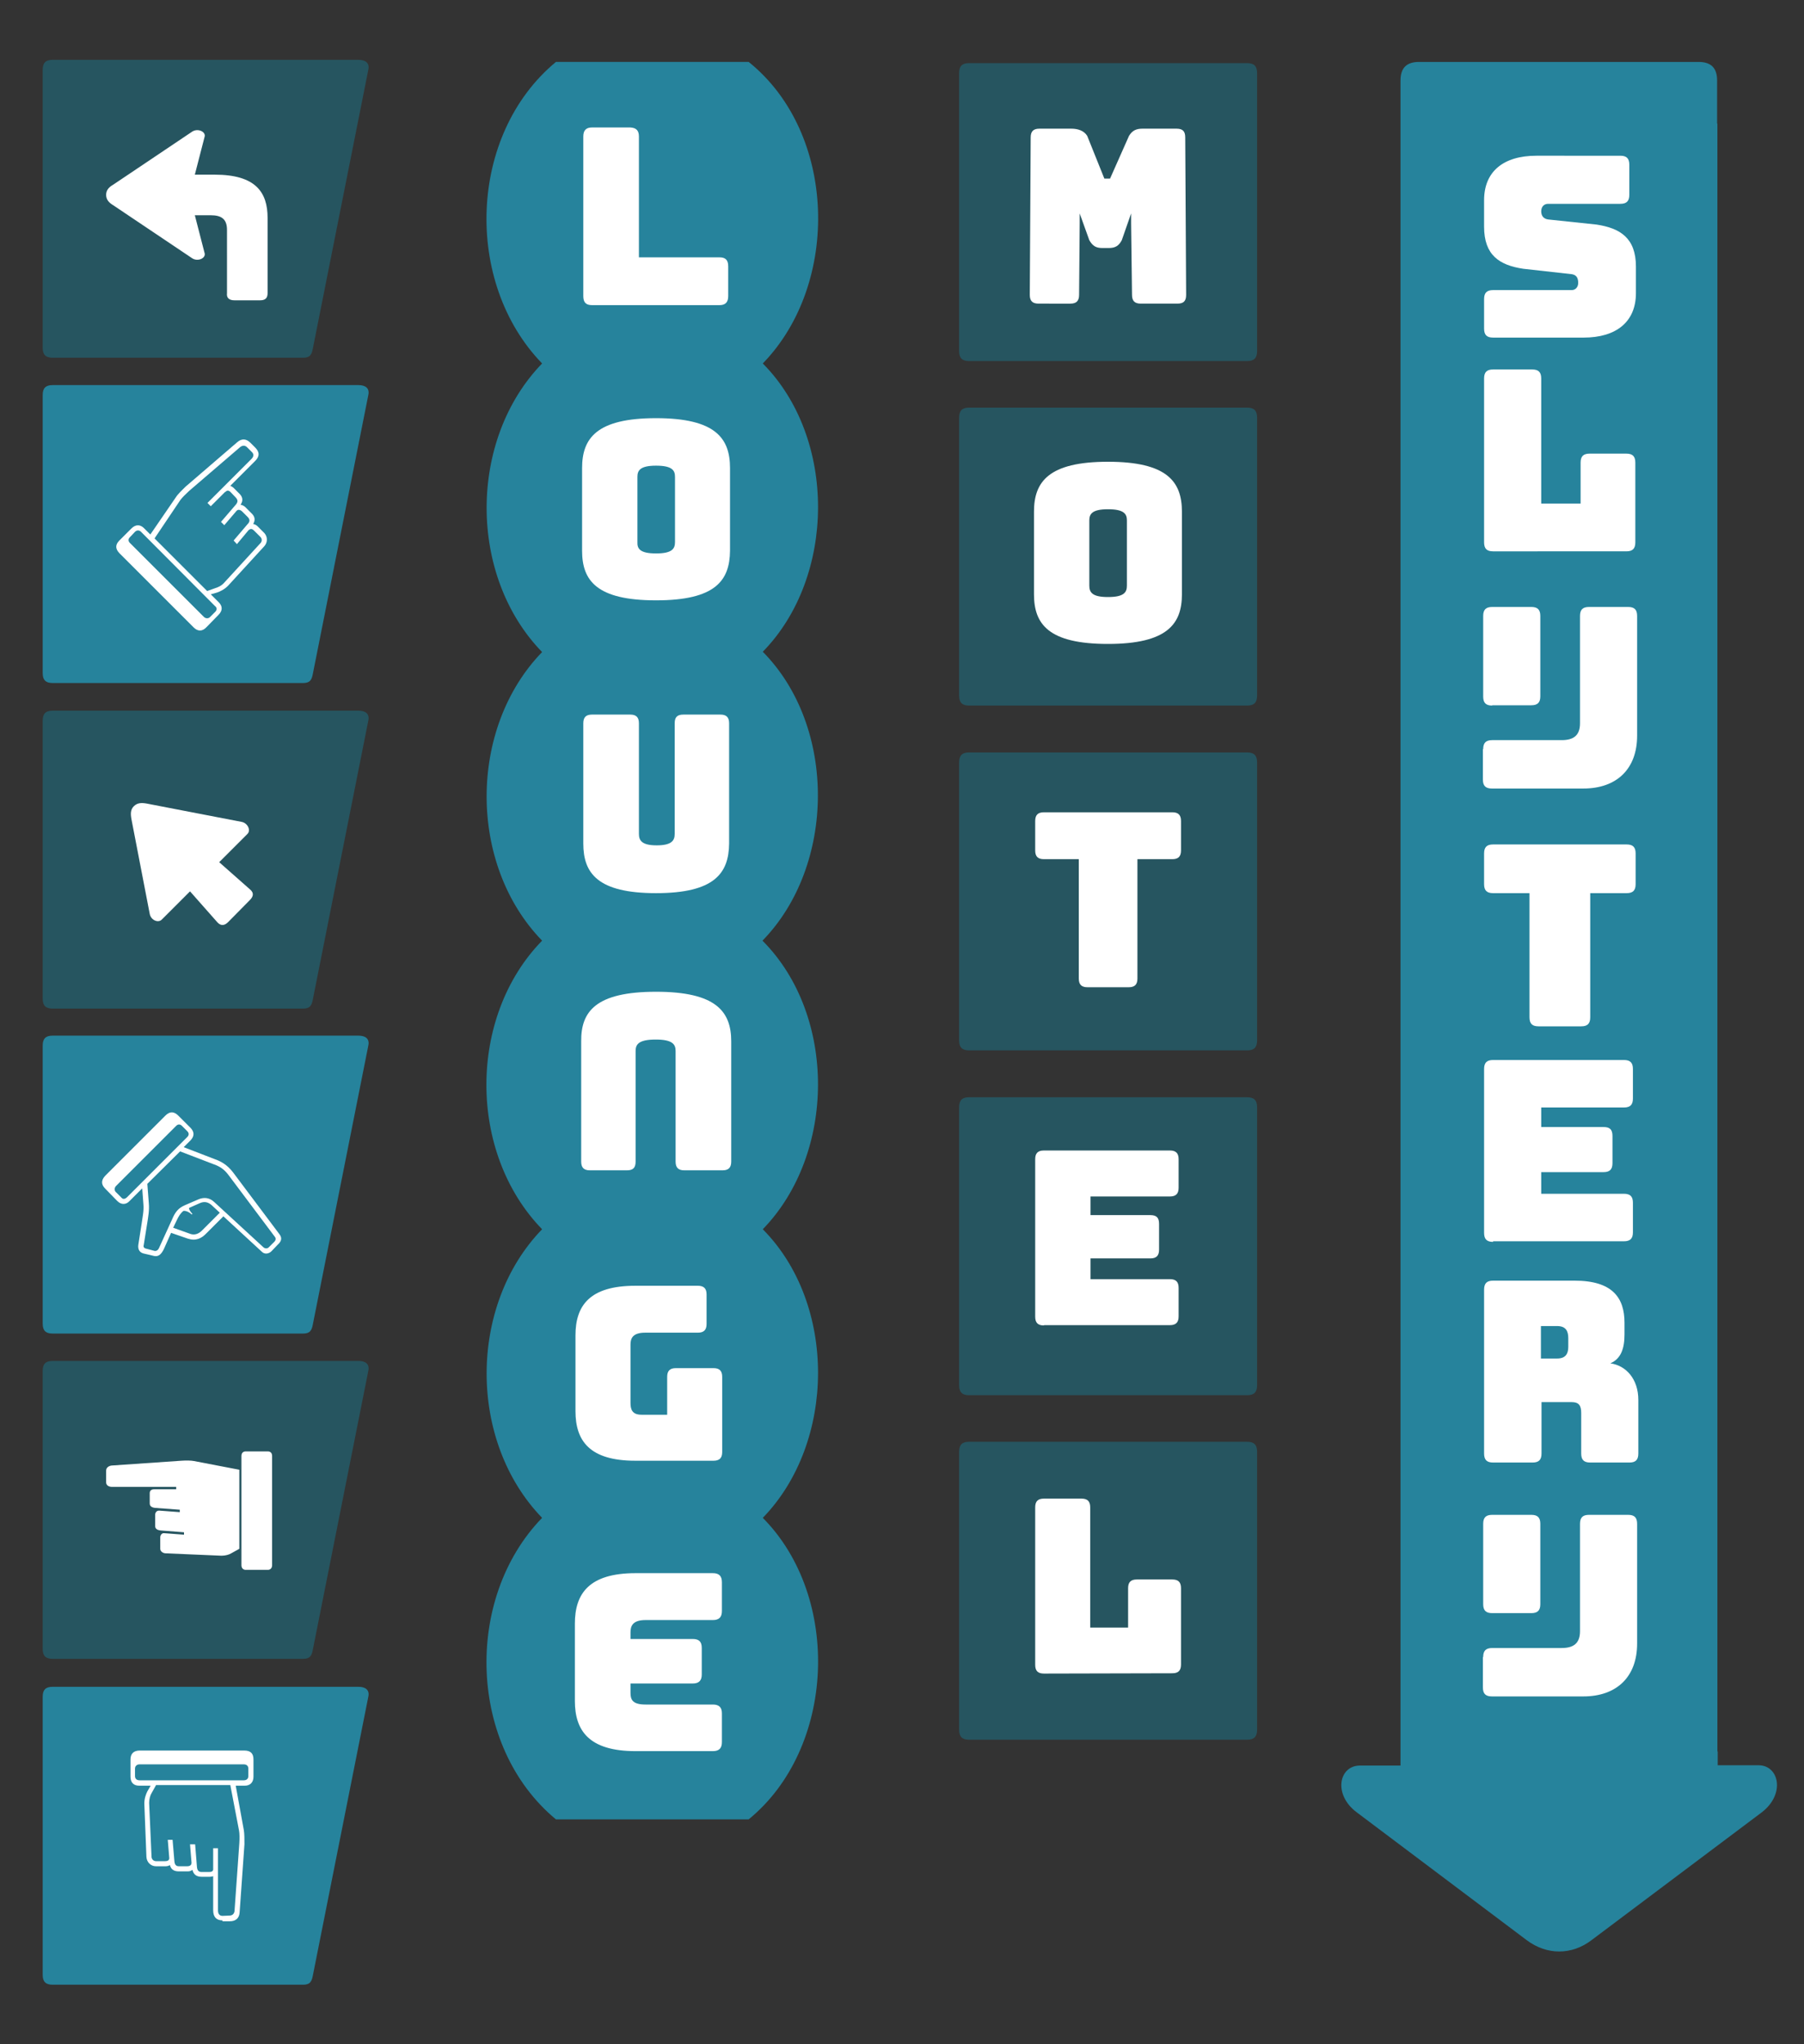 <?xml version="1.0" encoding="utf-8"?>
<!-- Generator: Adobe Illustrator 19.2.1, SVG Export Plug-In . SVG Version: 6.00 Build 0)  -->
<svg version="1.1" id="Layer_1" xmlns="http://www.w3.org/2000/svg" xmlns:xlink="http://www.w3.org/1999/xlink" x="0px" y="0px"
	 width="1764.706px" height="2000px" viewBox="0 0 1764.706 2000" style="enable-background:new 0 0 1764.706 2000;"
	 xml:space="preserve">
<rect x="0" y="0" width="1764.706" height="2000" fill="#333333" stroke="none"/>
<style type="text/css">
	.st0{fill:#265560;}
	.st1{fill:#FFFFFF;}
	.st2{fill:#26839C;}
</style>
<g>
	<path class="st0" d="M1220,353.235H947.941c-6.765,0-9.706-2.941-9.706-9.706V71.471c0-6.765,2.941-9.706,9.706-9.706H1220
		c6.765,0,9.706,2.941,9.706,9.706v272.059C1229.706,350.294,1226.765,353.235,1220,353.235z M1220,690.294H947.941
		c-6.765,0-9.706-2.941-9.706-9.706V408.529c0-6.765,2.941-9.706,9.706-9.706H1220c6.765,0,9.706,2.941,9.706,9.706v272.059
		C1229.706,687.353,1226.765,690.294,1220,690.294z M1220,1027.647H947.941c-6.765,0-9.706-2.941-9.706-9.706V745.882
		c0-6.765,2.941-9.706,9.706-9.706H1220c6.765,0,9.706,2.941,9.706,9.706v272.059
		C1229.706,1024.706,1226.765,1027.647,1220,1027.647z M1220,1365H947.941c-6.765,0-9.706-2.941-9.706-9.706v-272.059
		c0-6.765,2.941-9.706,9.706-9.706H1220c6.765,0,9.706,2.941,9.706,9.706v272.059C1229.706,1362.059,1226.765,1365,1220,1365z
		 M1220,1702.059H947.941c-6.765,0-9.706-2.941-9.706-9.706v-272.059c0-6.765,2.941-9.706,9.706-9.706H1220
		c6.765,0,9.706,2.941,9.706,9.706v272.059C1229.706,1699.118,1226.765,1702.059,1220,1702.059z"/>
	<path class="st1" d="M1015.882,297.059c-5.882,0-8.529-2.647-8.529-8.529l0.882-154.118c0-5.882,2.647-8.529,8.529-8.529h31.177
		c6.177,0,12.353,1.765,15.588,7.059l16.765,41.765h5.588l18.529-41.765c3.235-5.294,7.059-7.059,13.235-7.059h33.235
		c6.177,0,8.529,2.647,8.529,8.529l0.882,154.118c0,5.882-2.353,8.529-8.529,8.529h-35.882c-5.882,0-8.529-2.647-8.529-8.529
		l-0.882-69.706v-10L1097.353,235c-2.941,5.588-6.471,7.647-12.647,7.647h-6.471c-6.177,0-9.412-2.059-12.647-7.647l-9.412-26.176
		v10l-0.588,69.706c0,5.882-2.647,8.529-8.529,8.529C1047.059,297.059,1015.882,297.059,1015.882,297.059z M1083.823,630
		c-58.235,0-72.353-19.412-72.353-48.529v-80.882c0-29.118,14.118-48.824,72.353-48.824s72.353,19.706,72.353,48.824v80.882
		C1156.177,610.294,1142.059,630,1083.823,630z M1083.823,584.118c15.882,0,18.529-4.706,18.529-11.177v-63.823
		c0-6.177-2.647-10.882-18.529-10.882c-15.588,0-18.235,4.706-18.235,10.882v63.823
		C1065.588,579.412,1068.235,584.118,1083.823,584.118z M1063.824,965.882c-5.882,0-8.529-2.647-8.529-8.529V840.588h-34.118
		c-5.882,0-8.529-2.647-8.529-8.529v-28.823c0-5.882,2.647-8.529,8.529-8.529h125.588c5.882,0,8.529,2.647,8.529,8.529v28.823
		c0,5.882-2.647,8.529-8.529,8.529h-34.118v116.765c0,5.882-2.647,8.529-8.529,8.529H1063.824z M1021.177,1296.765
		c-5.882,0-8.529-2.647-8.529-8.529v-154.118c0-5.882,2.647-8.529,8.529-8.529h123.235c5.882,0,8.529,2.647,8.529,8.529v27.941
		c0,5.882-2.647,8.529-8.529,8.529h-77.647v18.235h58.529c5.882,0,8.529,2.353,8.529,8.529v25.294c0,5.882-2.647,8.529-8.529,8.529
		h-58.529v20.294h77.647c5.882,0,8.529,2.647,8.529,8.529v27.941c0,5.882-2.647,8.529-8.529,8.529h-123.235V1296.765z
		 M1021.177,1637.353c-5.882,0-8.529-2.647-8.529-8.53v-154.118c0-5.882,2.647-8.529,8.529-8.529h36.765
		c5.882,0,8.529,2.647,8.529,8.529v117.647h37.059v-38.529c0-5.882,2.647-8.53,8.529-8.53h34.706c5.882,0,8.529,2.647,8.529,8.53
		v74.706c0,5.882-2.647,8.529-8.529,8.529L1021.177,1637.353L1021.177,1637.353z"/>
	<path class="st0" d="M296.471,350h-245c-6.765,0-9.706-2.941-9.706-9.706V68.235c0-6.765,2.941-9.706,9.706-9.706h299.118
		c6.765,0,11.176,2.941,9.706,9.706l-54.118,272.059C305,347.059,303.235,350,296.471,350z M296.471,986.765h-245
		c-6.765,0-9.706-2.941-9.706-9.706V705c0-6.765,2.941-9.706,9.706-9.706h299.118c6.765,0,11.176,2.941,9.706,9.706l-54.118,272.059
		C305,983.824,303.235,986.765,296.471,986.765z M296.471,1622.941h-245c-6.765,0-9.706-2.941-9.706-9.706v-272.059
		c0-6.765,2.941-9.706,9.706-9.706h299.118c6.765,0,11.176,2.941,9.706,9.706l-54.118,272.059
		C305,1620,303.235,1622.941,296.471,1622.941z"/>
	<path class="st2" d="M296.471,668.235h-245c-6.765,0-9.706-2.941-9.706-9.706V386.471c0-6.765,2.941-9.706,9.706-9.706h299.118
		c6.765,0,11.176,2.941,9.706,9.706l-54.118,272.059C305,665.294,303.235,668.235,296.471,668.235z M296.471,1304.706h-245
		c-6.765,0-9.706-2.941-9.706-9.706v-272.059c0-6.765,2.941-9.706,9.706-9.706h299.118c6.765,0,11.176,2.941,9.706,9.706
		L306.176,1295C305,1301.765,303.235,1304.706,296.471,1304.706z M296.471,1941.765h-245c-6.765,0-9.706-2.941-9.706-9.706V1660
		c0-6.765,2.941-9.706,9.706-9.706h299.118c6.765,0,11.176,2.941,9.706,9.706l-54.118,272.059
		C305,1938.824,303.235,1941.765,296.471,1941.765z"/>
	<path class="st1" d="M261.765,213.235v73.529c0,4.706-2.059,7.059-7.353,7.059h-25c-5.294,0-7.941-2.353-7.353-7.059V225
		c0-10.588-5.294-14.412-15.882-14.412h-15.588l9.706,37.647c0.588,4.706-7.059,7.941-12.353,4.412l-77.059-51.765
		c-4.412-2.647-7.059-5.588-7.059-10.294c0-4.706,2.941-7.647,7.059-10l77.059-51.765c5.294-3.529,12.941-0.294,12.353,4.412
		l-9.706,37.647H210C250,170.882,261.765,187.941,261.765,213.235z M189.412,613.824l-72.353-72.353
		c-4.412-4.412-4.412-8.529-0.294-12.647l11.765-11.765c4.118-4.118,8.529-4.118,12.353-0.294l6.176,6.177l25-36.471
		c2.059-3.235,5.882-6.765,9.412-10.294l50.588-43.529c4.412-3.824,8.824-3.529,12.941,0.588l4.706,4.706
		c4.412,4.412,4.412,8.824-0.588,13.529l-23.824,23.824c0.882,0.294,1.765,0.882,2.941,1.765l5.588,5.588
		c3.529,3.235,4.412,7.059,1.471,11.176c1.765,0.294,2.941,0.882,4.412,2.059l6.176,6.176c3.529,3.235,4.118,6.765,1.765,10.588
		c1.765,0.294,3.235,1.176,4.412,2.353l6.471,6.471c3.529,3.824,3.235,9.412,0,12.941l-35.588,38.824
		c-3.529,3.529-7.941,5.588-10.588,6.471l-6.176,1.765l7.941,7.941c3.529,3.529,3.824,7.941-0.294,12.059l-11.765,12.059
		C197.941,617.941,193.529,617.941,189.412,613.824z M210.294,592.941l-72.353-72.647c-1.765-1.765-4.118-1.765-5.882,0l-5,5.294
		c-1.765,1.765-1.765,3.824,0,5.588l72.353,72.353c1.765,1.765,4.412,1.765,5.882,0.294l5.294-5.294
		C212.353,596.765,212.353,594.412,210.294,592.941z M210.882,575.294c2.059-0.588,5.588-2.059,8.235-5l35.588-38.823
		c1.765-1.765,1.765-4.412,0-6.177l-6.176-6.176c-1.471-1.471-3.235-2.353-5-0.588v-0.294l-11.765,14.118l-3.235-3.529
		l13.529-15.882c2.353-2.353,2.647-4.412,0.588-6.765l-5.588-5.588c-2.059-2.059-4.118-2.353-5.588-0.882l-12.059,14.118
		l-3.235-3.235l14.412-16.765c2.059-2.353,2.353-4.412,0.294-6.765l-5.294-5.588c-1.765-1.765-3.529-2.059-5.294,0v-0.294
		l-14.118,14.118l-3.235-3.235l42.941-42.941c2.353-2.353,2.647-4.706,0.588-6.765l-4.706-4.706
		c-2.353-2.353-4.706-1.765-6.765-0.294l-50,42.941c-3.235,2.941-6.765,6.471-8.529,8.824l-25.294,37.647l51.471,51.471
		L210.882,575.294z M212.647,902.353l-26.765-30.294l-27.647,27.647c-3.529,3.529-10.588,0.588-11.765-5.588l-17.941-92.941
		c-0.882-5-0.882-9.118,2.353-12.353c3.529-3.529,7.647-3.529,12.647-2.647l92.941,17.941c5.882,1.176,9.118,8.235,5.588,11.765
		l-27.647,27.647l30.294,26.765c3.824,3.235,3.235,6.765-0.294,10.294l-21.176,21.471
		C219.706,905.588,216.176,906.177,212.647,902.353z M150.882,1228.823l-10-2.353c-4.118-0.882-6.176-3.823-5.588-8.529
		l3.235-20.588c0.882-6.765,2.353-12.647,1.765-19.118l-1.176-15.588L126.765,1175c-3.235,3.529-7.941,4.118-12.059,0
		l-11.765-12.059c-4.118-4.118-4.118-8.235,0-12.647l58.824-58.823c4.412-4.412,8.529-4.118,12.647,0l11.765,11.765
		c4.118,4.118,4.118,8.235,0.294,12.353l-6.765,6.765l33.529,12.941c6.765,2.941,11.176,7.059,15,12.059l45,60
		c3.235,4.118,1.765,7.353-1.471,10.294l-6.176,6.471c-2.647,2.647-6.765,3.235-9.412,0.588L218.529,1190l-16.471,16.471
		c-5,5.294-10.588,7.941-18.529,5.294l-16.176-5.588l-7.059,15.882C157.941,1226.765,155.294,1229.706,150.882,1228.823z
		 M124.412,1171.177l58.824-58.823c1.765-1.765,1.765-3.823,0-5.588l-5.294-5.294c-1.765-1.765-3.824-1.765-5.588,0l-58.824,58.823
		c-1.765,1.765-1.765,4.412-0.294,5.882l5.588,5.588C120.294,1173.529,122.353,1173.235,124.412,1171.177z M155.882,1220.294
		l12.353-27.059c2.941-7.059,5.882-11.176,12.647-14.118l12.941-5.588c5.294-2.353,10.882-2.059,15.588,2.353L257.353,1220
		c1.765,1.765,4.118,1.765,5.588,0.294l5.294-5.294c1.765-1.765,1.765-3.529,0.588-5l-45-60c-3.235-4.412-6.765-7.647-12.353-10
		l-35.294-13.529l-32.059,31.765l1.471,19.118c0.588,6.765-0.588,13.235-1.765,20.588l-3.235,20.294
		c-0.588,1.765,0.588,2.941,1.765,3.235l8.824,2.353C152.941,1224.118,154.706,1223.235,155.882,1220.294z M198.235,1203.235
		L215,1186.471l-8.235-7.647c-3.529-2.941-7.059-3.529-11.176-1.765L185,1181.765c-0.294,1.471,0.882,3.235,3.235,5.882
		l-0.588,0.588c-2.941-2.647-5.882-3.824-8.235-3.53c-2.941,2.353-4.706,5.294-6.765,9.706l-3.235,6.765l15.588,5.588
		C190.294,1209.118,194.706,1207.059,198.235,1203.235z M162.059,1519.706c-2.353,0-5.294-1.765-5.294-4.412v-11.177
		c0-2.059,1.471-4.412,3.824-4.118l19.412,1.471v-2.353l-22.647-1.765c-3.235-0.294-5.588-1.471-5.588-4.412v-10.588
		c0-2.941,1.765-4.706,4.412-4.412l19.706,1.471v-2.353l-23.824-1.765c-3.235-0.294-5.588-1.471-5.588-4.412v-10
		c0-2.647,1.765-3.824,4.412-3.824h21.471v-2.353h-62.647c-3.235,0-5.882-1.471-5.882-4.412v-11.471c0-3.235,2.941-4.706,5.294-5
		l68.235-4.706c4.412-0.294,9.412-0.294,12.353,0.294l44.412,8.529v77.353l-7.941,4.412c-1.765,1.177-5.588,2.353-9.412,2.353
		L162.059,1519.706z M236.176,1531.471v-107.059c0-2.941,1.765-4.412,4.118-4.412h21.765c2.353,0,4.118,1.471,4.118,4.412v107.059
		c0,2.647-1.765,4.412-4.118,4.412h-21.765C237.941,1535.882,236.176,1534.118,236.176,1531.471z M217.647,1878.823
		c-5.882,0-9.118-3.235-9.118-10v-33.235c-0.882,0.294-2.059,0.588-3.235,0.588h-7.941c-5,0-7.941-2.059-9.118-6.765
		c-1.176,0.882-2.647,1.471-4.412,1.471H175c-4.706,0-7.647-1.765-8.824-6.176c-1.176,0.882-2.941,1.177-4.412,1.177h-9.118
		c-5.294,0-9.118-4.118-9.412-9.118l-2.059-52.353c0-5,1.765-9.412,2.941-11.765l3.235-5.588h-11.176
		c-5.294,0-8.529-2.941-8.529-8.823v-16.765c0-5.588,2.941-8.824,9.118-8.824h102.059c6.471,0,9.118,2.941,9.118,8.824v16.765
		c0,5.588-3.235,8.823-8.529,8.823h-8.824l7.941,43.529c0.588,3.529,0.588,9.118,0.588,13.823l-4.706,66.471
		c-0.294,5.588-3.529,8.823-9.706,8.823h-7.059V1878.823z M136.471,1741.765h102.059c2.941,0,4.412-1.765,4.412-4.118v-7.353
		c0-2.353-1.471-4.118-4.412-4.118H136.471c-2.647,0-4.412,1.765-4.412,4.118v7.353
		C132.059,1740.294,133.824,1741.765,136.471,1741.765z M224.412,1874.118c3.235,0,4.706-2.059,5-4.412l4.706-66.471
		c0.294-4.412,0.294-9.412-0.294-12.353l-8.529-44.412h-72.647l-4.412,7.941c-1.176,1.765-2.353,5.588-2.353,9.412l2.353,52.647
		c0,2.353,1.765,4.412,4.412,4.412h8.824c2.059,0,4.118-0.588,4.118-2.941L164.118,1800h4.706l1.765,20.882
		c0.294,3.235,1.471,5,4.412,5h7.941c2.941,0,4.412-1.177,4.412-3.529l-1.471-17.941h5l1.765,22.059c0.294,3.235,1.471,5,4.412,5
		h7.647c2.647,0,4.118-0.882,3.824-3.529v-19.706h4.706v60.882c0,3.235,1.471,5.294,4.412,5.294L224.412,1874.118L224.412,1874.118z
		"/>
	<path class="st2" d="M746.176,355.588c75.882-77.941,72.647-225.588-13.823-295H543.823c-85.882,71.176-90.294,215.882-13.529,295
		c-72.353,74.706-72.353,207.941,0,282.353c-72.353,74.706-72.353,207.941,0,282.353c-72.647,74.412-72.647,207.647,0,282.353
		c-72.353,74.706-72.353,207.647,0,282.353c-76.765,79.118-72.353,223.823,13.529,295h188.529c85-69.412,90.882-217.353,13.823-295
		c71.471-73.529,72.647-209.118,0-282.353c71.471-73.529,72.647-209.118-0.294-282.353c71.471-73.235,72.941-209.118,0.294-282.647
		C817.647,564.706,818.823,428.824,746.176,355.588z"/>
	<path class="st1" d="M641.765,587.353c-58.235,0-72.353-19.412-72.353-48.529v-80.882c0-29.118,14.118-48.824,72.353-48.824
		s72.353,19.706,72.353,48.824v80.882C713.824,567.941,700,587.353,641.765,587.353z M641.765,541.471
		c15.882,0,18.529-4.706,18.529-11.176v-63.824c0-6.176-2.647-10.882-18.529-10.882c-15.588,0-18.235,4.706-18.235,10.882v63.824
		C623.235,536.765,625.882,541.471,641.765,541.471z M641.765,873.824c-57.059,0-71.176-19.412-71.176-48.529V707.647
		c0-5.882,2.647-8.529,8.529-8.529h37.353c5.882,0,8.529,2.647,8.529,8.529v108.235c0,6.471,2.941,11.176,17.353,11.176
		c14.706,0,17.647-4.706,17.647-11.176V707.647c0-5.882,2.353-8.529,8.529-8.529h36.176c5.882,0,8.529,2.647,8.529,8.529v117.647
		C712.941,854.412,698.824,873.824,641.765,873.824z M641.765,970.294c58.824,0,73.529,19.412,73.529,48.529v117.647
		c0,5.882-2.647,8.529-8.529,8.529h-37.353c-5.882,0-8.529-2.647-8.529-8.529v-108.235c0-6.471-2.941-11.176-19.412-11.176
		c-16.765,0-19.706,4.706-19.706,11.176v108.235c0,5.882-2.353,8.529-8.529,8.529h-36.177c-5.882,0-8.529-2.647-8.529-8.529
		v-117.647C568.235,989.706,582.647,970.294,641.765,970.294z M621.471,1429.118c-45,0-58.529-19.706-58.529-48.529v-74.118
		c0-28.823,13.529-48.529,58.529-48.529h61.177c5.882,0,8.529,2.647,8.529,8.529v28.824c0,5.882-2.647,8.529-8.529,8.529h-51.471
		c-12.353,0-14.412,5.588-14.412,11.765v56.765c0,6.471,1.471,11.765,10.882,11.765h25v-37.059c0-5.882,2.647-8.529,8.529-8.529
		h36.765c5.882,0,8.529,2.647,8.529,8.529v73.529c0,5.882-2.647,8.529-8.529,8.529L621.471,1429.118L621.471,1429.118z
		 M562.353,1588.529c0-29.412,13.824-49.412,59.412-49.412h75.588c5.882,0,8.824,2.647,8.824,8.824v28.235
		c0,5.882-2.647,8.823-8.824,8.823h-65.882c-12.647,0-14.706,5.882-14.706,12.059v6.471h60.882c5.882,0,8.824,2.353,8.824,8.823
		v25.882c0,5.882-2.647,8.823-8.824,8.823h-60.882v9.118c0,6.765,2.059,11.471,14.706,11.471h65.882c5.882,0,8.824,2.647,8.824,8.53
		v28.235c0,5.882-2.647,8.823-8.824,8.823h-75.588c-45.588,0-59.412-20-59.412-49.118V1588.529z M625,133.529v118.235h78.824
		c5.882,0,8.529,2.647,8.529,8.824v29.118c0,5.882-2.647,8.824-8.529,8.824H579.118c-5.882,0-8.529-2.647-8.529-8.824V133.529
		c0-5.882,2.647-8.824,8.529-8.824h37.353C622.353,125,625,127.647,625,133.529z"/>
	<path class="st2" d="M1720.294,1727.059h-40v-13.529H1680v-350.588v-23.235V717.353v-22.941V430.294v-22.941V120.882h-0.294V78.824
		c0-12.353-5.882-18.235-18.235-18.235h-273.235c-12.353,0-18.235,5.882-18.235,18.235v42.059v22.647v264.118v22.941v264.118v22.941
		V1340v23.235v364.118h-39.706c-20.588,0-26.471,28.53-2.941,45.882l166.177,125c19.706,14.706,43.824,14.706,63.235,0l166.471-125
		C1746.765,1755.294,1740.294,1727.059,1720.294,1727.059z"/>
	<path class="st1" d="M1460.588,330.294c-6.177,0-8.823-2.647-8.823-8.824v-28.824c0-6.176,2.647-8.824,8.823-8.824h76.765
		c4.118,0,6.471-3.235,6.471-7.059c0-5.588-2.353-7.941-6.471-8.529L1490,262.941c-23.235-3.529-38.235-13.235-38.235-41.176
		v-25.882c0-28.235,19.118-43.529,51.176-43.529H1585c6.176,0,8.823,2.647,8.823,8.824v29.412c0,6.176-2.647,8.824-8.823,8.824
		h-70.588c-4.118,0-6.765,2.941-6.765,7.353c0,4.412,2.353,7.353,6.765,7.941l47.353,5c23.235,3.529,38.529,13.235,38.529,41.176
		v25.882c0,28.235-19.412,43.529-51.177,43.529L1460.588,330.294L1460.588,330.294z M1460.588,539.412
		c-6.177,0-8.823-2.647-8.823-8.824V370.294c0-6.176,2.647-8.824,8.823-8.824h38.235c6.177,0,8.823,2.647,8.823,8.824v122.353
		h38.529v-40c0-6.176,2.647-8.824,8.824-8.824h35.882c6.176,0,8.824,2.647,8.824,8.824v77.941c0,6.177-2.647,8.824-8.824,8.824
		H1460.588z M1450.882,732.941c0-6.177,2.647-8.824,8.823-8.824h67.941c11.765,0,17.941-4.706,17.941-16.471v-105
		c0-6.176,2.647-8.824,8.824-8.824h38.235c6.176,0,8.824,2.647,8.824,8.824v117.059c0,32.647-20,51.765-52.647,51.765h-89.412
		c-6.177,0-8.823-2.647-8.823-8.824v-29.706L1450.882,732.941L1450.882,732.941z M1459.706,690.294
		c-6.177,0-8.823-2.647-8.823-8.824v-78.824c0-6.176,2.647-8.824,8.823-8.824h38.235c6.177,0,8.823,2.647,8.823,8.824v78.529
		c0,6.176-2.647,8.824-8.823,8.824h-38.235V690.294z M1505,1004.118c-6.177,0-8.823-2.647-8.823-8.823V873.824h-35.588
		c-6.177,0-8.823-2.647-8.823-8.824v-30c0-6.177,2.647-8.824,8.823-8.824h130.588c6.176,0,8.823,2.647,8.823,8.824v30
		c0,6.177-2.647,8.824-8.823,8.824h-35.588v121.471c0,6.176-2.647,8.823-8.823,8.823H1505z M1460.588,1215
		c-6.177,0-8.823-2.647-8.823-8.823v-160.294c0-6.176,2.647-8.823,8.823-8.823h127.941c6.176,0,8.824,2.647,8.824,8.823v28.823
		c0,6.177-2.647,8.824-8.824,8.824h-80.882v19.118h60.882c6.176,0,8.823,2.353,8.823,8.823v26.471c0,6.177-2.647,8.823-8.823,8.823
		h-60.882v21.177h80.882c6.176,0,8.824,2.647,8.824,8.824v28.823c0,6.176-2.647,8.823-8.824,8.823h-127.941L1460.588,1215
		L1460.588,1215z M1460.588,1430.882c-6.177,0-8.823-2.647-8.823-8.823v-160.294c0-6.176,2.647-8.823,8.823-8.823h79.706
		c37.059,0,48.823,16.765,48.823,41.177v11.471c0,13.823-3.529,23.823-13.823,28.235c15,2.059,27.353,15,27.353,35.882v52.353
		c0,6.177-2.647,8.823-8.824,8.823h-38.235c-6.176,0-8.823-2.647-8.823-8.823v-39.706c0-7.353-2.353-10.588-9.412-10.588h-29.412
		v50.294c0,6.177-2.647,8.823-8.823,8.823H1460.588z M1507.353,1329.118h15.882c8.53,0,10.882-5,10.882-11.471v-8.529
		c0-6.765-2.353-11.765-10.882-11.765h-15.882V1329.118z M1450.882,1621.177c0-6.176,2.647-8.823,8.823-8.823h67.941
		c11.765,0,17.941-4.706,17.941-16.471v-105c0-6.177,2.647-8.824,8.824-8.824h38.235c6.176,0,8.824,2.647,8.824,8.824v117.059
		c0,32.647-20,51.765-52.647,51.765h-89.412c-6.177,0-8.823-2.647-8.823-8.823v-29.706H1450.882z M1459.706,1578.235
		c-6.177,0-8.823-2.647-8.823-8.823v-78.53c0-6.176,2.647-8.823,8.823-8.823h38.235c6.177,0,8.823,2.647,8.823,8.823v78.53
		c0,6.176-2.647,8.823-8.823,8.823H1459.706z"/>
</g>
</svg>
